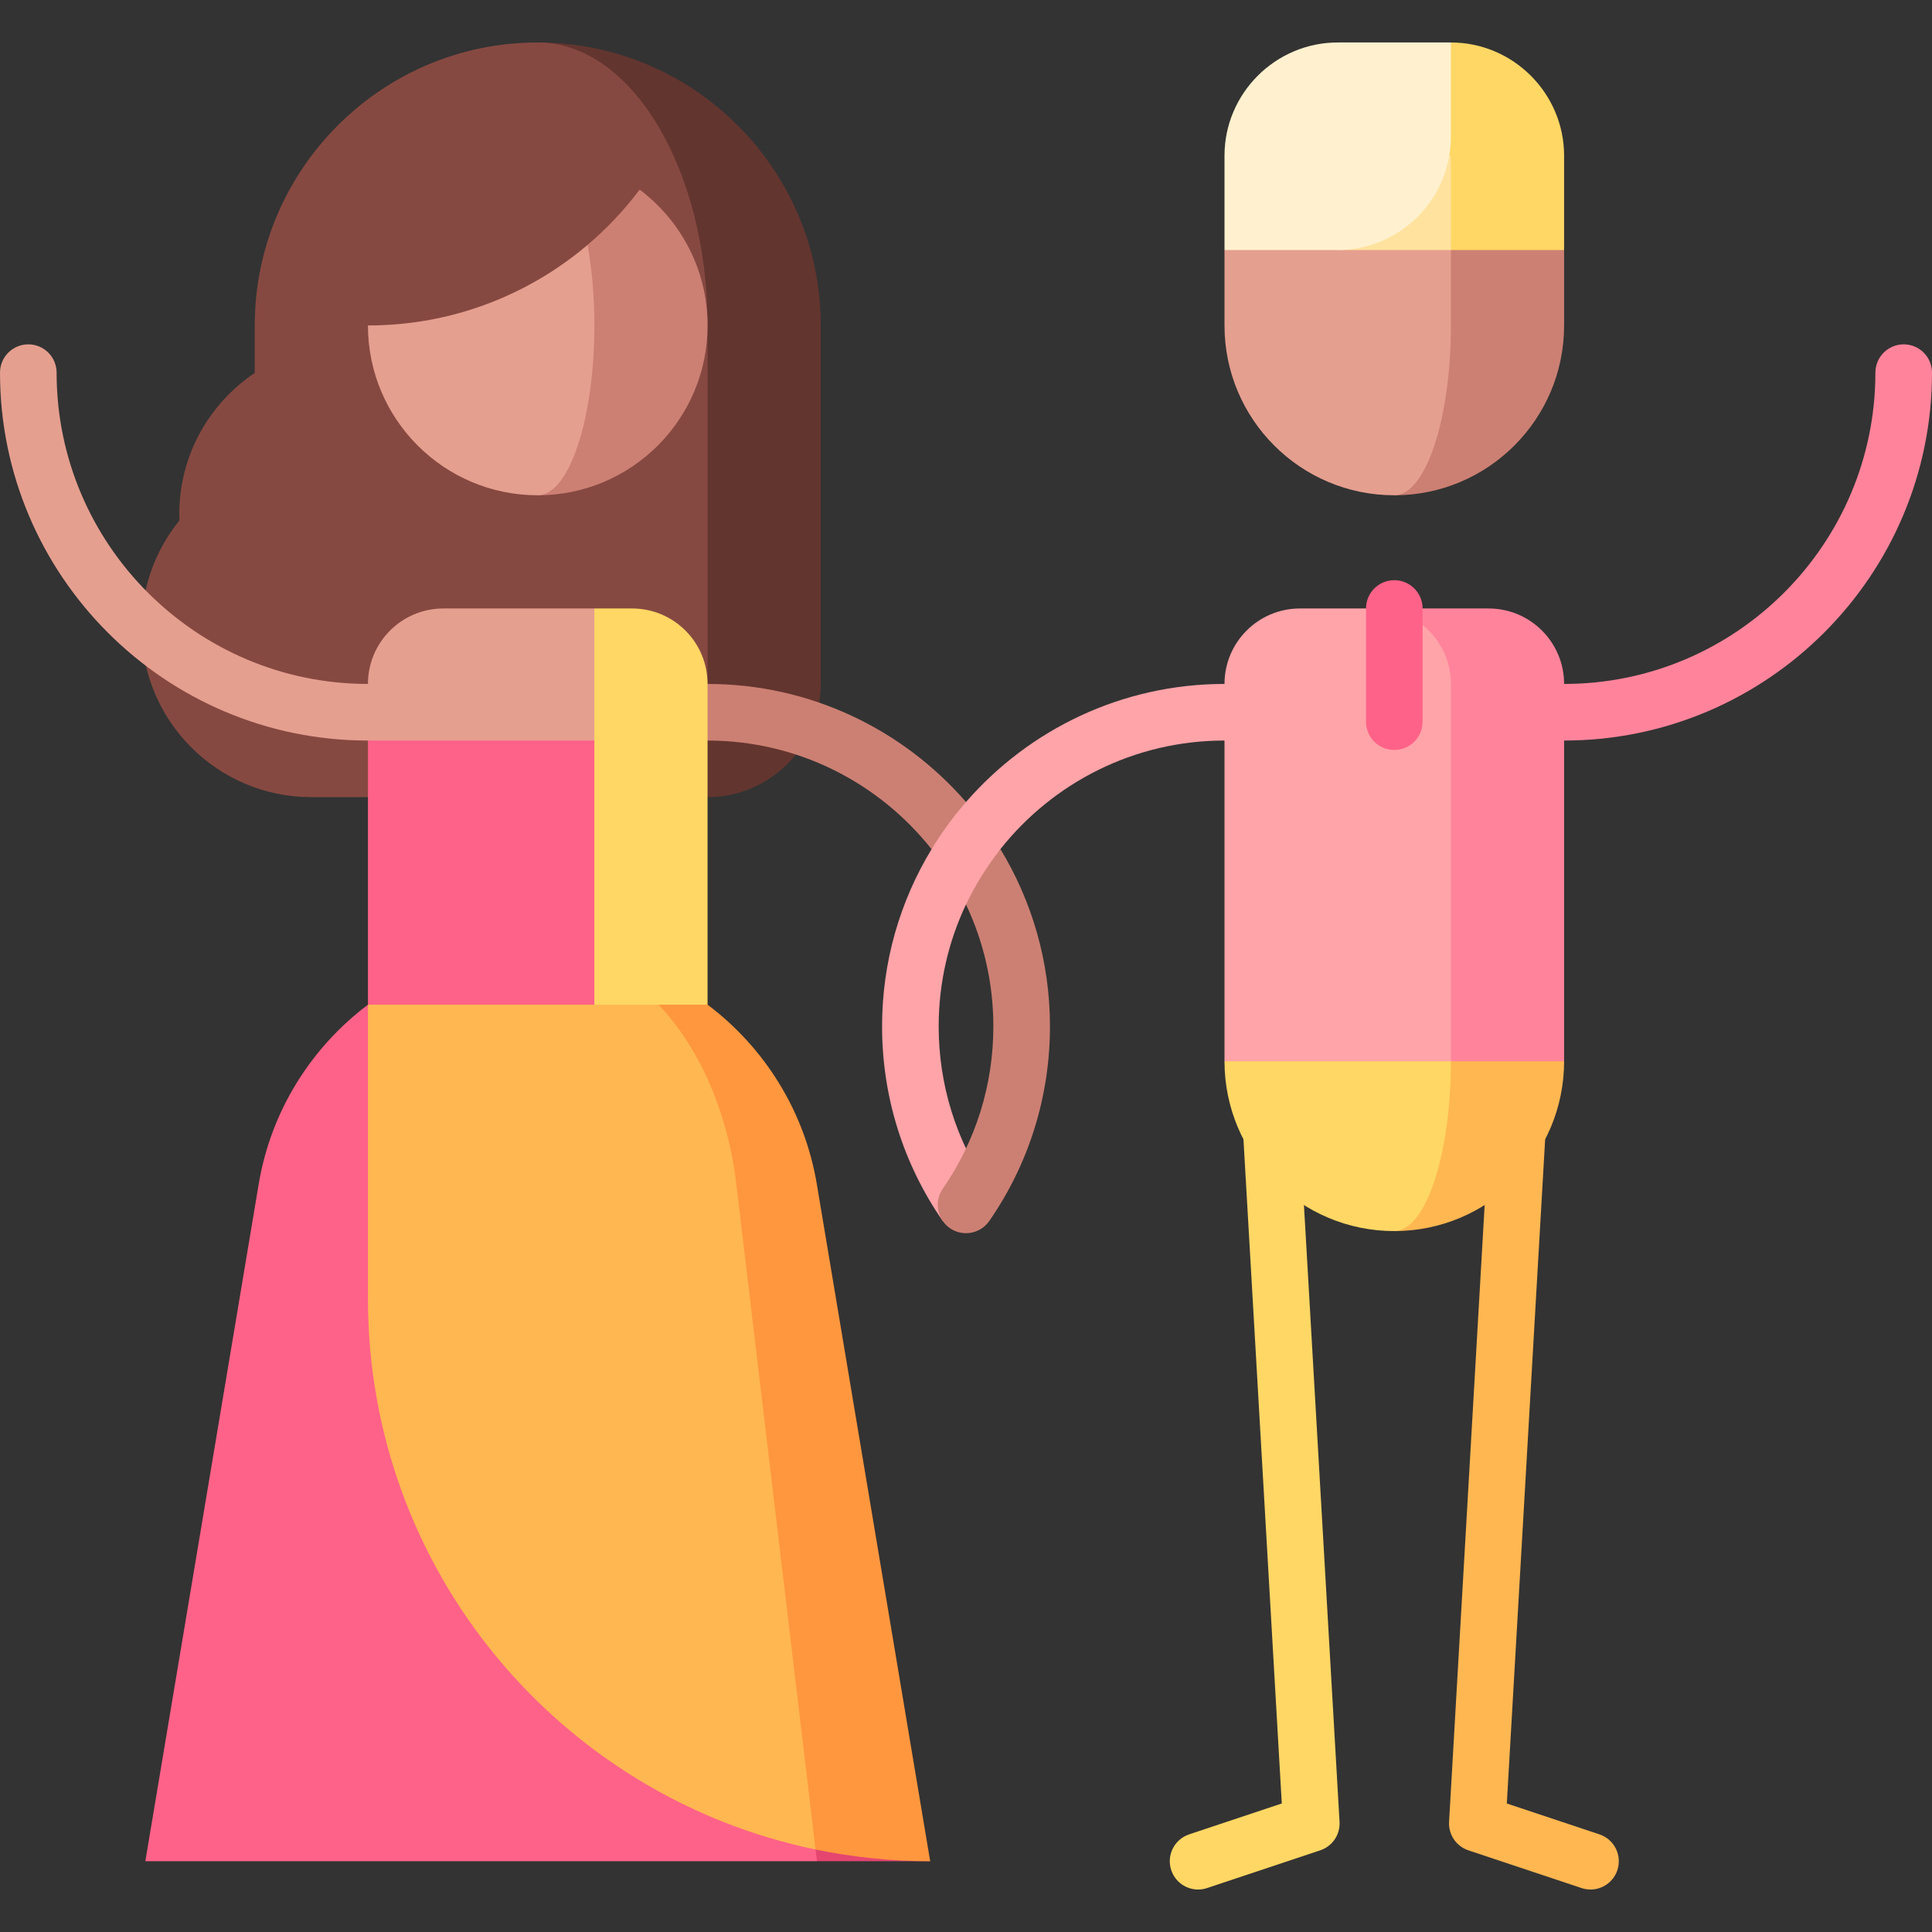 <?xml version="1.0" encoding="iso-8859-1"?>
<!-- Generator: Adobe Illustrator 19.0.0, SVG Export Plug-In . SVG Version: 6.00 Build 0)  -->
<svg version="1.1" id="Capa_1" xmlns="http://www.w3.org/2000/svg" xmlns:xlink="http://www.w3.org/1999/xlink" x="0px" y="0px"
	 viewBox="0 0 512 512" style="enable-background:new 0 0 512 512;" xml:space="preserve">
<rect x="0" y="0" width="512" height="512" fill="#333333" stroke="none"/>
<path style="fill:#FFD764;" d="M342.993,274.859l-14.975,0.864l11.669,202.219l-24.552,8.185c-3.93,1.31-6.053,5.557-4.744,9.487
	c1.048,3.143,3.974,5.13,7.114,5.13c0.786,0,1.586-0.125,2.373-0.387l29.999-10c3.214-1.071,5.311-4.165,5.116-7.547
	L342.993,274.859z"/>
<path style="fill:#FFB751;" d="M396.017,274.859l14.975,0.864l-11.669,202.219l24.552,8.185c3.93,1.31,6.053,5.557,4.744,9.487
	c-1.048,3.143-3.974,5.13-7.114,5.13c-0.786,0-1.586-0.125-2.373-0.387l-29.999-10c-3.214-1.071-5.311-4.165-5.116-7.547
	L396.017,274.859z"/>
<path style="fill:#63352F;" d="M142.512,11.257l15,199.994h29.999c16.499,0,29.999-13.5,29.999-29.999V86.254
	C217.509,44.896,183.86,11.257,142.512,11.257z"/>
<path style="fill:#864941;" d="M142.512,11.257c24.809,0,44.999,33.639,44.999,74.998v94.997c0,16.499-13.5,29.999-29.999,29.999
	H82.513c-24.849,0-44.999-20.149-44.999-44.999c0-10.74,3.77-20.599,10.05-28.339c-0.02-0.55-0.05-1.1-0.05-1.66
	c0-15.6,7.94-29.339,19.999-37.419v-12.58C67.514,44.896,101.163,11.257,142.512,11.257z"/>
<path style="fill:#CC8073;" d="M169.515,50.256c-4.043,5.382-8.678,10.294-13.804,14.644l-13.2,66.352
	c24.852,0,44.999-20.146,44.999-44.999C187.51,71.535,180.441,58.466,169.515,50.256z"/>
<path style="fill:#E59F8F;" d="M157.511,86.254c0-7.732-0.655-14.999-1.8-21.353c-15.692,13.318-36.005,21.353-58.198,21.353
	c0,24.852,20.146,44.999,44.999,44.999C150.796,131.253,157.511,111.107,157.511,86.254z"/>
<polygon style="fill:#E44670;" points="246.508,493.242 216.509,493.242 196.14,470.142 "/>
<path style="fill:#FF6288;" d="M216.139,490.142L97.513,266.249c-15.05,11.32-25.709,28.159-28.949,47.518L38.515,493.242h177.994
	L216.139,490.142z"/>
<g>
	<path style="fill:#E59F8F;" d="M7.5,91.254c4.142,0,7.5,3.358,7.5,7.5c0,45.49,37.008,82.497,82.497,82.497h19.999v15H97.497
		C43.737,196.251,0,152.514,0,98.754C0,94.612,3.358,91.254,7.5,91.254z"/>
	<path style="fill:#E59F8F;" d="M157.511,161.252l19.99,54.998l-79.998-19.999l0.009-15c0-11.05,8.95-19.999,19.999-19.999H157.511z
		"/>
</g>
<polygon style="fill:#FF6288;" points="167.511,196.251 167.511,296.248 97.513,266.249 97.513,196.251 "/>
<path style="fill:#FFA4A9;" d="M324.506,181.251c-27.316,0-51.852,12.133-68.503,31.291l-9.128,2.503v10
	c-8.321,13.707-13.116,29.78-13.116,46.954c0,18.547,5.558,36.384,16.074,51.58l12.335-8.535
	c-8.772-12.677-13.409-27.562-13.409-43.046c0-11.545,2.596-22.494,7.235-32.295l7.936-3.174c0,0,0-10,1.187-11.497
	c13.887-17.522,35.348-28.782,59.39-28.782h19.999v-15L324.506,181.251L324.506,181.251z"/>
<g>
	<path style="fill:#CC8073;" d="M256.004,239.708c4.639,9.802,7.246,20.745,7.246,32.29c0,15.475-4.64,30.359-13.417,43.044
		c-2.357,3.406-1.506,8.078,1.9,10.435c1.302,0.901,2.789,1.333,4.261,1.333c2.379,0,4.718-1.129,6.174-3.233
		c10.521-15.204,16.082-33.041,16.082-51.579c0-17.172-4.796-33.246-13.117-46.953C261.563,229.55,258.488,234.461,256.004,239.708z
		"/>
	<path style="fill:#CC8073;" d="M187.502,181.251h-19.999v15h19.999c24.042,0,45.488,11.273,59.374,28.795
		c2.689-4.429,5.746-8.611,9.129-12.503C239.354,193.385,214.818,181.251,187.502,181.251z"/>
</g>
<path style="fill:#FFD764;" d="M167.511,161.252h-10v134.996l29.999-29.999v-84.997C187.51,170.202,178.56,161.252,167.511,161.252z
	"/>
<path style="fill:#FF973E;" d="M216.459,313.767c-3.24-19.359-13.9-36.199-28.949-47.518h-12.98l41.609,223.893
	c9.81,2.03,19.959,3.1,30.369,3.1L216.459,313.767z"/>
<path style="fill:#FFB751;" d="M195.13,313.767c-2.31-19.359-9.89-36.199-20.599-47.518H97.513v77.998
	c0,71.878,50.898,131.876,118.626,145.895L195.13,313.767z"/>
<path style="fill:#CC8073;" d="M369.504,36.256v94.997c24.852,0,44.999-20.146,44.999-44.999V66.255L369.504,36.256z"/>
<path style="fill:#E59F8F;" d="M324.506,66.255v19.999c0,24.852,20.146,44.999,44.999,44.999c8.284,0,15-20.146,15-44.999V41.256
	L324.506,66.255z"/>
<path style="fill:#FFD764;" d="M384.504,11.257l-20.419,29.929l20.419,25.069h29.999V41.256
	C414.503,24.756,401.003,11.257,384.504,11.257z"/>
<polygon style="fill:#FFE29E;" points="384.084,41.186 354.505,66.255 384.504,66.255 384.504,41.256 "/>
<path style="fill:#FFF1CF;" d="M384.504,11.257v24.999c0,1.68-0.14,3.33-0.42,4.93c-2.36,14.18-14.76,25.069-29.579,25.069h-29.999
	V41.256c0-16.499,13.5-29.999,29.999-29.999C354.505,11.257,384.504,11.257,384.504,11.257z"/>
<path style="fill:#FFB751;" d="M369.504,251.249v74.998c24.852,0,44.999-20.146,44.999-44.999L369.504,251.249z"/>
<path style="fill:#FFD764;" d="M384.504,281.248l-29.999-29.999l-29.999,29.999c0,24.852,20.146,44.999,44.999,44.999
	C377.789,326.247,384.504,306.1,384.504,281.248z"/>
<g>
	<path style="fill:#FF849B;" d="M504.5,91.254c-4.142,0-7.5,3.358-7.5,7.5c0,45.49-37.008,82.497-82.497,82.497h-19.999v15h19.999
		c53.76,0,97.497-43.737,97.497-97.497C512,94.612,508.642,91.254,504.5,91.254z"/>
	<path style="fill:#FF849B;" d="M394.504,161.252h-29.999l19.999,119.996h29.999v-99.997
		C414.503,170.206,405.549,161.252,394.504,161.252z"/>
</g>
<path style="fill:#FFA4A9;" d="M364.505,161.252h-19.999c-11.046,0-19.999,8.954-19.999,19.999v99.997h59.998v-99.997
	C384.504,170.206,375.55,161.252,364.505,161.252z"/>
<path style="fill:#FF6288;" d="M369.504,198.751c-4.142,0-7.5-3.357-7.5-7.5v-29.999c0-4.143,3.358-7.5,7.5-7.5s7.5,3.357,7.5,7.5
	v29.999C377.004,195.394,373.646,198.751,369.504,198.751z"/>
<g>
</g>
<g>
</g>
<g>
</g>
<g>
</g>
<g>
</g>
<g>
</g>
<g>
</g>
<g>
</g>
<g>
</g>
<g>
</g>
<g>
</g>
<g>
</g>
<g>
</g>
<g>
</g>
<g>
</g>
</svg>
